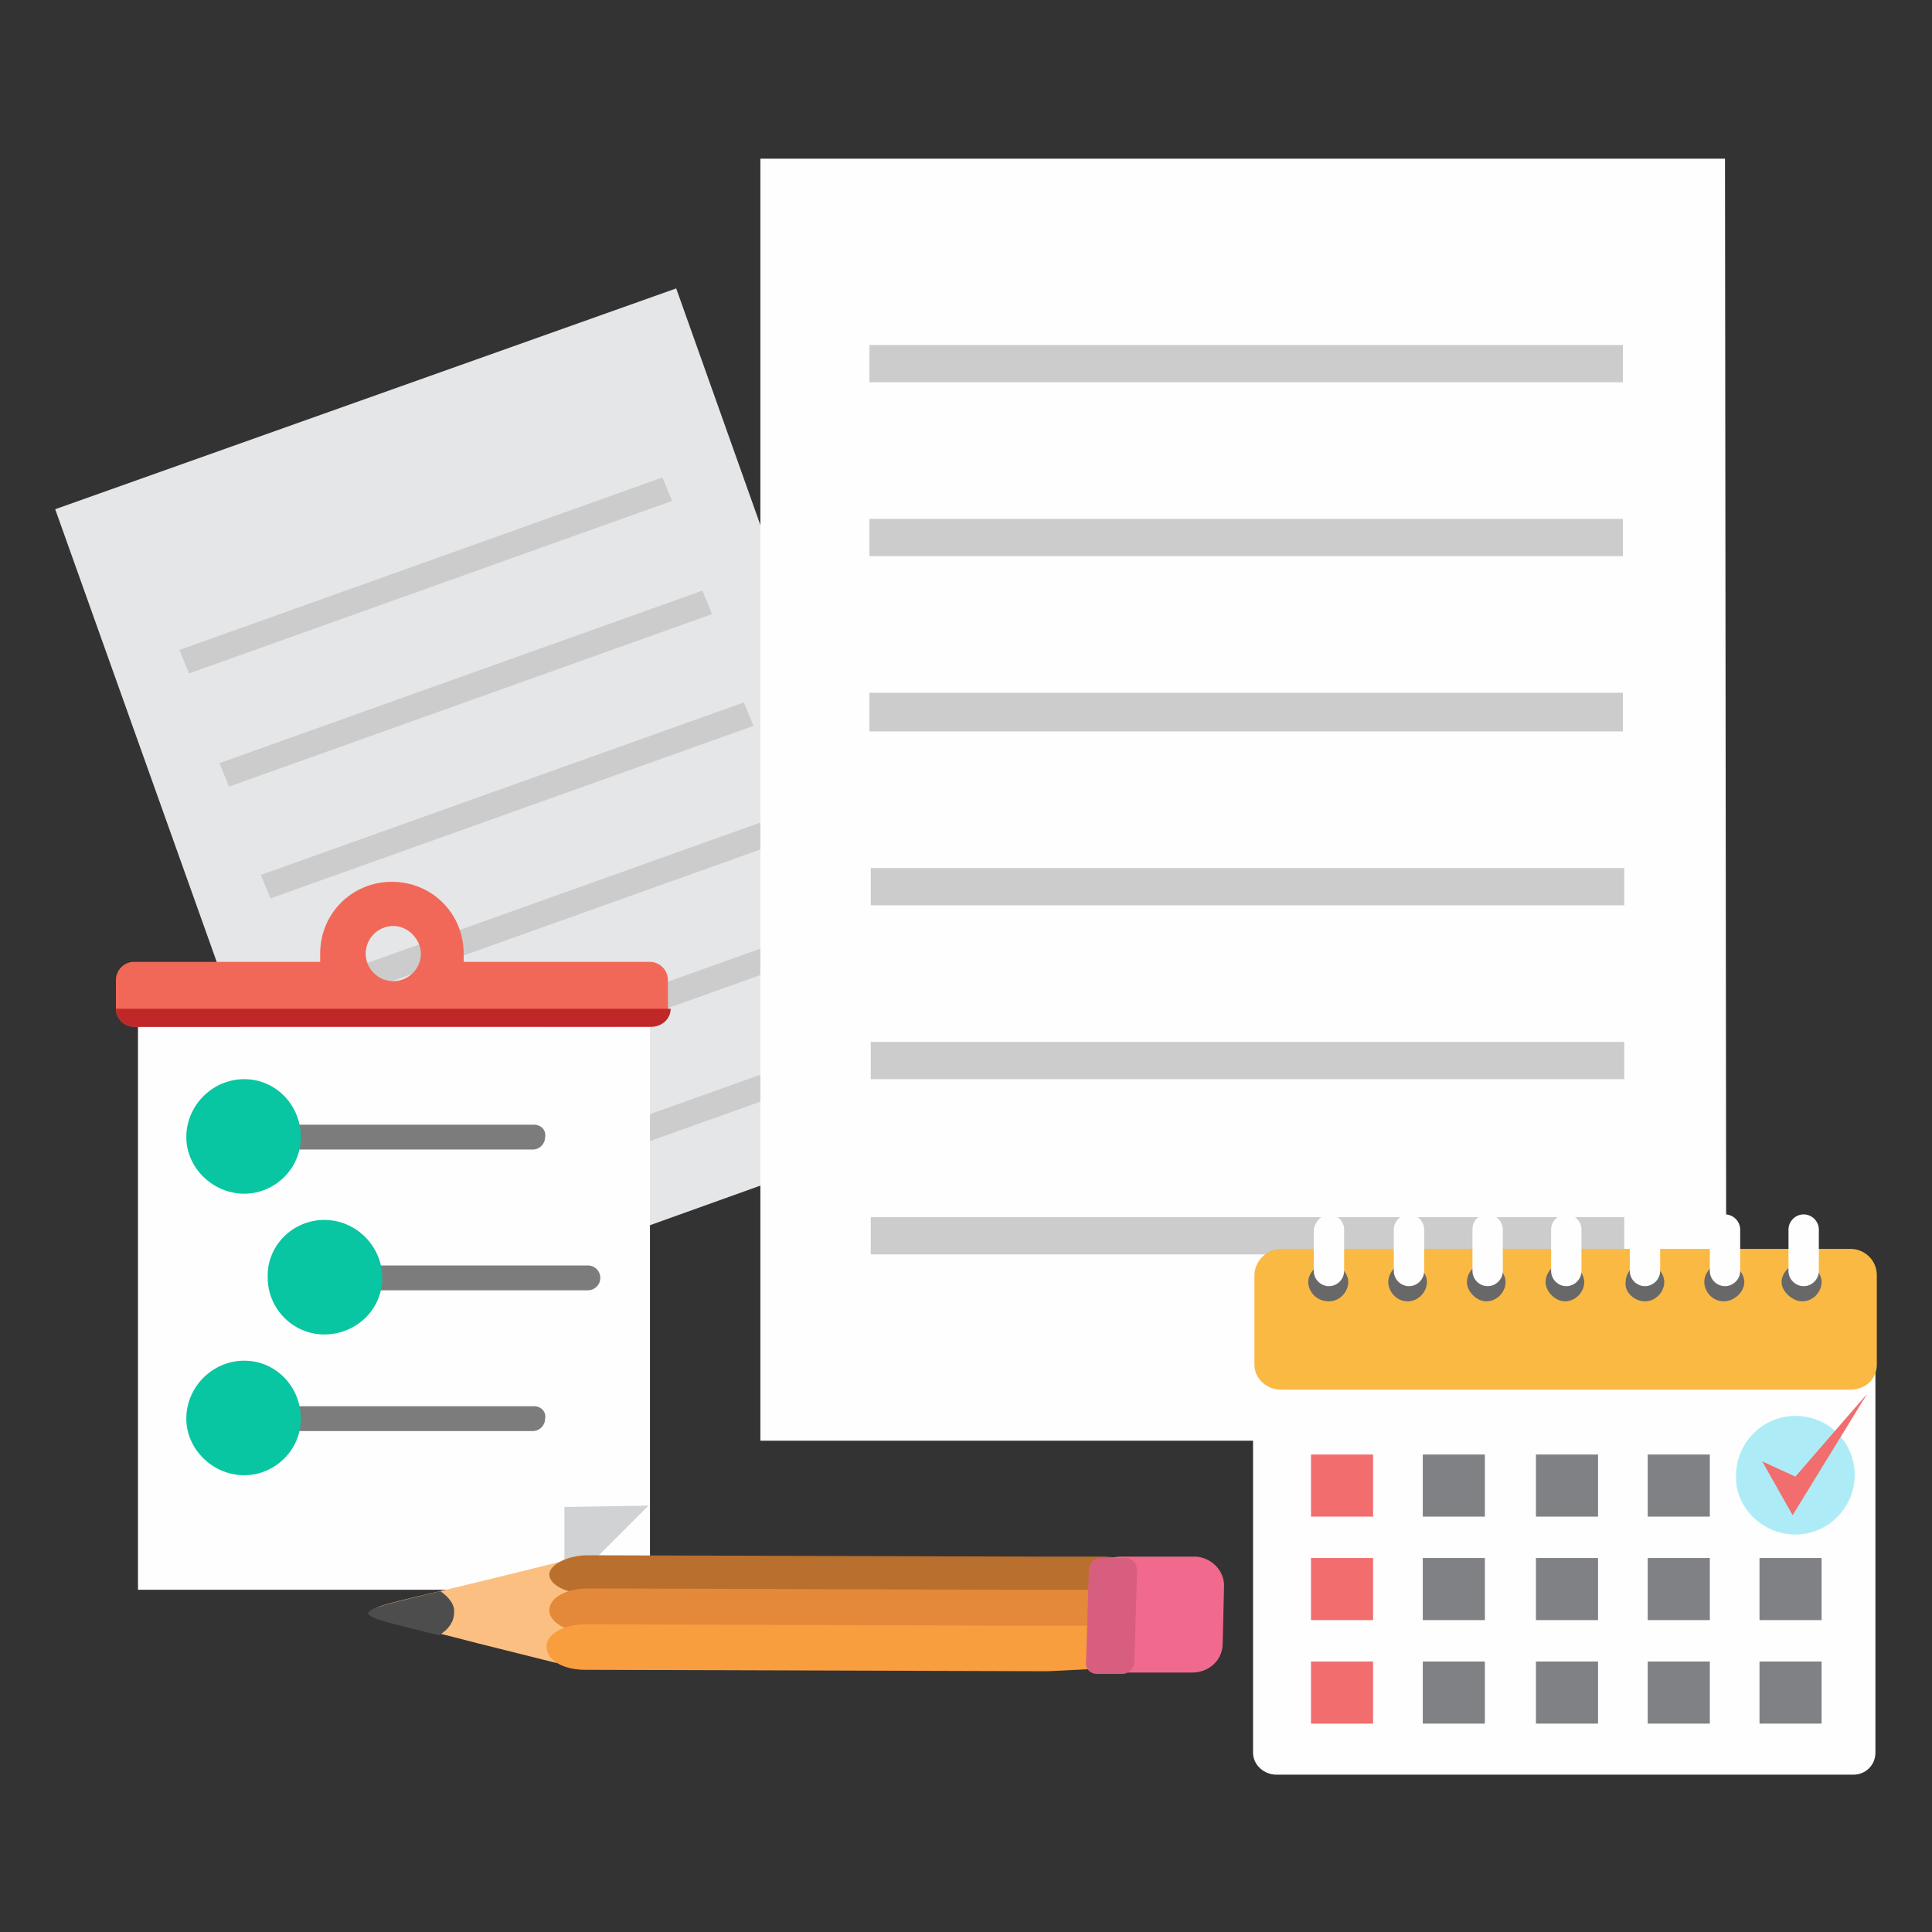 <?xml version="1.0" encoding="utf-8"?>
<!-- Generator: Adobe Illustrator 23.1.1, SVG Export Plug-In . SVG Version: 6.00 Build 0)  -->
<svg version="1.1" id="Layer_1" xmlns="http://www.w3.org/2000/svg" xmlns:xlink="http://www.w3.org/1999/xlink" x="0px" y="0px"
	 width="140px" height="140px" viewBox="0 0 140 140" style="enable-background:new 0 0 140 140;" xml:space="preserve">
<rect x="0" y="0" width="140" height="140" fill="#333333" stroke="none"/>
<style type="text/css">
	.st0{fill-rule:evenodd;clip-rule:evenodd;fill:#E5E6E7;}
	.st1{fill-rule:evenodd;clip-rule:evenodd;fill:#CCCCCC;}
	.st2{fill-rule:evenodd;clip-rule:evenodd;fill:#FEFEFE;}
	.st3{fill-rule:evenodd;clip-rule:evenodd;fill:#F16858;}
	.st4{fill-rule:evenodd;clip-rule:evenodd;fill:#C02729;}
	.st5{fill-rule:evenodd;clip-rule:evenodd;fill:#D0D2D4;}
	.st6{fill-rule:evenodd;clip-rule:evenodd;fill:#7C7C7C;}
	.st7{fill-rule:evenodd;clip-rule:evenodd;fill:#08C6A2;}
	.st8{fill-rule:evenodd;clip-rule:evenodd;fill:#FBC081;}
	.st9{fill-rule:evenodd;clip-rule:evenodd;fill:#4D4D4D;}
	.st10{fill-rule:evenodd;clip-rule:evenodd;fill:#B96F2D;}
	.st11{fill-rule:evenodd;clip-rule:evenodd;fill:#E4883A;}
	.st12{fill-rule:evenodd;clip-rule:evenodd;fill:#F99E3F;}
	.st13{fill-rule:evenodd;clip-rule:evenodd;fill:#F1698D;}
	.st14{fill-rule:evenodd;clip-rule:evenodd;fill:#D85E7F;}
	.st15{fill-rule:evenodd;clip-rule:evenodd;fill:#FAB943;}
	.st16{fill-rule:evenodd;clip-rule:evenodd;fill:#686868;}
	.st17{fill-rule:evenodd;clip-rule:evenodd;fill:#F26D6E;}
	.st18{fill-rule:evenodd;clip-rule:evenodd;fill:#808184;}
	.st19{fill-rule:evenodd;clip-rule:evenodd;fill:#ADECF7;}
</style>
<title>Artboard 23 copy 4</title>
<g id="Planning">
	<g>
		<polygon class="st0" points="49,20.9 49,20.9 70.2,80.5 25.3,96.6 4,36.9 		"/>
		<path class="st1" d="M18.9,63.4l35-12.5l0.7,1.7l-35,12.5L18.9,63.4z M13,47.1l35-12.5l0.7,1.7l-35,12.5L13,47.1z M15.9,55.3
			l35-12.5l0.7,1.7L16.6,57L15.9,55.3z M27.6,87.7l35-12.5l0.7,1.7l-35,12.5L27.6,87.7z M24.7,79.6l35-12.5l0.6,1.7l-35,12.5
			L24.7,79.6z M21.8,71.5l35-12.5l0.7,1.7l-35,12.5L21.8,71.5z"/>
		<polygon class="st2" points="125,11.5 125,11.5 125.1,104.4 55.1,104.4 55.1,11.5 		"/>
		<path class="st1" d="M63,50.2h54.6V53H63V50.2z M63,25h54.6v2.7H63V25z M63,37.6h54.6v2.7H63V37.6z M63.1,88.2h54.6v2.7H63.1V88.2
			z M63.1,75.5h54.6v2.7H63.1V75.5z M63.1,62.9h54.6v2.7H63.1V62.9z"/>
	</g>
	<g>
		<rect x="10" y="74.4" class="st2" width="37.1" height="40.8"/>
		<path class="st3" d="M47.2,74.4H28.5H9.7c-0.7,0-1.3-0.6-1.3-1.3V71c0-0.7,0.6-1.3,1.3-1.3h13.5c0-0.2,0-0.4,0-0.6
			c0-2.9,2.3-5.2,5.2-5.2s5.2,2.3,5.2,5.2c0,0.2,0,0.4,0,0.6h13.5c0.7,0,1.3,0.6,1.3,1.3v2C48.6,73.8,48,74.4,47.2,74.4L47.2,74.4z
			 M28.5,67.1c-1.1,0-2,0.9-2,2c0,1.1,0.9,2,2,2s2-0.9,2-2C30.5,68.1,29.6,67.1,28.5,67.1L28.5,67.1z"/>
		<path class="st4" d="M47.2,74.4H28.5H9.7c-0.7,0-1.3-0.6-1.3-1.3l0,0h40.2l0,0C48.6,73.8,48,74.4,47.2,74.4L47.2,74.4z"/>
		<polygon class="st5" points="40.9,115.2 47,109.1 40.9,109.2 		"/>
		<g>
			<path class="st6" d="M38.7,81.5H20.8c-0.5,0-0.9,0.4-0.9,0.9l0,0c0,0.5,0.4,0.9,0.9,0.9h17.8c0.5,0,0.9-0.4,0.9-0.9l0,0
				C39.6,81.9,39.2,81.5,38.7,81.5L38.7,81.5z"/>
			<path class="st6" d="M42.6,91.7H27.3c-0.5,0-0.9,0.4-0.9,0.9l0,0c0,0.5,0.4,0.9,0.9,0.9h15.3c0.5,0,0.9-0.4,0.9-0.9l0,0
				C43.5,92.1,43.1,91.7,42.6,91.7L42.6,91.7z"/>
			<path class="st7" d="M17.7,78.2c2.3,0,4.1,1.9,4.1,4.2c0,2.3-1.9,4.1-4.1,4.1c-2.3,0-4.2-1.9-4.2-4.1
				C13.5,80.1,15.4,78.2,17.7,78.2L17.7,78.2z"/>
			<path class="st6" d="M38.7,101.9H20.8c-0.5,0-0.9,0.4-0.9,0.9l0,0c0,0.5,0.4,0.9,0.9,0.9h17.8c0.5,0,0.9-0.4,0.9-0.9l0,0
				C39.6,102.3,39.2,101.9,38.7,101.9L38.7,101.9z"/>
			<path class="st7" d="M23.5,88.4c2.3,0,4.2,1.9,4.2,4.2c0,2.3-1.9,4.1-4.2,4.1c-2.3,0-4.1-1.9-4.1-4.1
				C19.3,90.3,21.2,88.4,23.5,88.4L23.5,88.4z"/>
			<path class="st7" d="M17.7,98.6c2.3,0,4.1,1.9,4.1,4.2c0,2.3-1.9,4.1-4.1,4.1c-2.3,0-4.2-1.9-4.2-4.1
				C13.5,100.5,15.4,98.6,17.7,98.6L17.7,98.6z"/>
		</g>
	</g>
	<g>
		<path class="st8" d="M34.7,119.1l5.6,1.4c4.4-2.5,4.9-4.9,0.2-7.3l-5.7,1.4C24.2,117.2,24.4,116.4,34.7,119.1L34.7,119.1z"/>
		<path class="st9" d="M31.9,115.3c-7,1.7-6.9,1.5-0.1,3.2c0.7-0.4,1.1-1,1.1-1.6C33,116.3,32.5,115.7,31.9,115.3L31.9,115.3z"/>
		<path class="st10" d="M76.2,115.6h-3.4l-30.2-0.1c-1.6,0-2.8-0.7-2.8-1.4l0,0c0-0.7,1.3-1.4,2.8-1.4l33.6,0.1c0.2,0,0.2,0,0.3,0
			H80c1.3,0,2.4,0.6,2.4,1.2l-0.1,1.6L76.2,115.6z"/>
		<path class="st11" d="M76.2,115.2h-3.4l-30.2-0.1c-1.6,0-2.8,0.7-2.8,1.6l0,0c0,0.8,1.2,1.6,2.8,1.6l30.2,0.1h3.4h6.2l0.1-3.2
			H76.2z"/>
		<path class="st12" d="M76,121.1h-1.3l-32.3-0.1c-1.6,0-2.8-0.7-2.8-1.7l0,0c0-0.9,1.3-1.6,2.8-1.6l30.2,0.1H76h6.2l-0.1,1.8
			c0,0.7-0.9,1.2-2.1,1.3L76,121.1z"/>
		<path class="st13" d="M88.7,114.9l-0.1,4.2c0,1.2-1,2.1-2.2,2.1H81c-1.2,0-2.1-0.9-2.1-2.1l0.1-4.2c0-1.2,1-2.1,2.2-2.1h5.5
			C87.8,112.9,88.7,113.8,88.7,114.9L88.7,114.9z"/>
		<path class="st14" d="M82.4,113.8l-0.2,6.6c0,0.5-0.4,0.9-0.9,0.9h-1.8c-0.5,0-0.9-0.4-0.8-0.9l0.2-6.6c0-0.5,0.4-0.9,0.9-0.9h1.8
			C82,112.9,82.4,113.3,82.4,113.8L82.4,113.8z"/>
	</g>
	<g>
		<path class="st2" d="M92.5,97.7h41.8c0.9,0,1.6,0.7,1.6,1.6V127c0,0.9-0.7,1.6-1.6,1.6H92.5c-0.9,0-1.7-0.7-1.7-1.6V99.2
			C90.9,98.4,91.7,97.7,92.5,97.7L92.5,97.7z"/>
		<path class="st15" d="M92.8,90.5h41.3c1,0,1.9,0.8,1.9,1.9v6.5c0,1-0.8,1.8-1.9,1.8H92.8c-1,0-1.9-0.8-1.9-1.8v-6.5
			C90.9,91.4,91.8,90.5,92.8,90.5L92.8,90.5z"/>
		<g>
			<path class="st16" d="M96.3,94.3c0.8,0,1.4-0.7,1.4-1.4c0-0.7-0.7-1.4-1.4-1.4c-0.8,0-1.5,0.7-1.5,1.4
				C94.8,93.6,95.4,94.3,96.3,94.3L96.3,94.3z"/>
			<path class="st16" d="M102,94.3c0.8,0,1.4-0.7,1.4-1.4c0-0.7-0.7-1.4-1.4-1.4c-0.8,0-1.4,0.7-1.4,1.4
				C100.6,93.6,101.2,94.3,102,94.3L102,94.3z"/>
			<path class="st16" d="M107.7,94.3c0.8,0,1.4-0.7,1.4-1.4c0-0.7-0.7-1.4-1.4-1.4c-0.8,0-1.4,0.7-1.4,1.4
				C106.3,93.6,107,94.3,107.7,94.3L107.7,94.3z"/>
			<path class="st16" d="M113.4,94.3c0.8,0,1.4-0.7,1.4-1.4c0-0.7-0.7-1.4-1.4-1.4c-0.8,0-1.4,0.7-1.4,1.4
				C112,93.6,112.7,94.3,113.4,94.3L113.4,94.3z"/>
			<path class="st16" d="M119.2,94.3c0.8,0,1.4-0.7,1.4-1.4c0-0.7-0.7-1.4-1.4-1.4c-0.8,0-1.4,0.7-1.4,1.4
				C117.7,93.6,118.4,94.3,119.2,94.3L119.2,94.3z"/>
			<path class="st16" d="M124.9,94.3c0.8,0,1.5-0.7,1.5-1.4c0-0.7-0.7-1.4-1.5-1.4s-1.4,0.7-1.4,1.4
				C123.5,93.6,124.1,94.3,124.9,94.3L124.9,94.3z"/>
			<path class="st16" d="M130.6,94.3c0.8,0,1.4-0.7,1.4-1.4c0-0.7-0.7-1.4-1.4-1.4c-0.8,0-1.5,0.7-1.5,1.4
				C129.1,93.6,129.9,94.3,130.6,94.3L130.6,94.3z"/>
		</g>
		<g>
			<path class="st2" d="M96.3,88L96.3,88c0.6,0,1.1,0.5,1.1,1.1v3c0,0.6-0.5,1.1-1.1,1.1l0,0c-0.6,0-1.1-0.5-1.1-1.1v-3
				C95.3,88.5,95.8,88,96.3,88L96.3,88z"/>
			<path class="st2" d="M102.1,88L102.1,88c0.6,0,1.1,0.5,1.1,1.1v3c0,0.6-0.5,1.1-1.1,1.1l0,0c-0.6,0-1.1-0.5-1.1-1.1v-3
				C101,88.5,101.5,88,102.1,88L102.1,88z"/>
			<path class="st2" d="M107.8,88L107.8,88c0.6,0,1.1,0.5,1.1,1.1v3c0,0.6-0.5,1.1-1.1,1.1l0,0c-0.6,0-1.1-0.5-1.1-1.1v-3
				C106.7,88.5,107.1,88,107.8,88L107.8,88z"/>
			<path class="st2" d="M113.5,88L113.5,88c0.6,0,1.1,0.5,1.1,1.1v3c0,0.6-0.5,1.1-1.1,1.1l0,0c-0.6,0-1.1-0.5-1.1-1.1v-3
				C112.4,88.5,112.9,88,113.5,88L113.5,88z"/>
			<path class="st2" d="M119.2,88L119.2,88c0.6,0,1.1,0.5,1.1,1.1v3c0,0.6-0.5,1.1-1.1,1.1l0,0c-0.6,0-1.1-0.5-1.1-1.1v-3
				C118.2,88.5,118.7,88,119.2,88L119.2,88z"/>
			<path class="st2" d="M125,88L125,88c0.6,0,1.1,0.5,1.1,1.1v3c0,0.6-0.5,1.1-1.1,1.1l0,0c-0.6,0-1.1-0.5-1.1-1.1v-3
				C123.9,88.5,124.4,88,125,88L125,88z"/>
			<path class="st2" d="M130.7,88L130.7,88c0.6,0,1.1,0.5,1.1,1.1v3c0,0.6-0.5,1.1-1.1,1.1l0,0c-0.6,0-1.1-0.5-1.1-1.1v-3
				C129.6,88.5,130.1,88,130.7,88L130.7,88z"/>
		</g>
		<g>
			<rect x="95" y="105.4" class="st17" width="4.5" height="4.5"/>
			<rect x="95" y="112.9" class="st17" width="4.5" height="4.5"/>
			<rect x="103.1" y="105.4" class="st18" width="4.5" height="4.5"/>
			<rect x="103.1" y="112.9" class="st18" width="4.5" height="4.5"/>
			<rect x="111.3" y="105.4" class="st18" width="4.5" height="4.5"/>
			<rect x="111.3" y="112.9" class="st18" width="4.5" height="4.5"/>
			<rect x="119.4" y="105.4" class="st18" width="4.5" height="4.5"/>
			<rect x="119.4" y="112.9" class="st18" width="4.5" height="4.5"/>
			<rect x="127.5" y="112.9" class="st18" width="4.5" height="4.5"/>
			<rect x="95" y="120.4" class="st17" width="4.5" height="4.5"/>
			<rect x="103.1" y="120.4" class="st18" width="4.5" height="4.5"/>
			<rect x="111.3" y="120.4" class="st18" width="4.5" height="4.5"/>
			<rect x="119.4" y="120.4" class="st18" width="4.5" height="4.5"/>
			<rect x="127.5" y="120.4" class="st18" width="4.5" height="4.5"/>
			<path class="st19" d="M130.1,111.2c2.4,0,4.3-2,4.3-4.3c0-2.4-1.9-4.3-4.3-4.3c-2.4,0-4.3,2-4.3,4.3
				C125.7,109.2,127.7,111.2,130.1,111.2L130.1,111.2z"/>
			<polygon class="st17" points="127.7,105.9 129.9,109.8 135.3,101 130.1,107 			"/>
		</g>
	</g>
</g>
</svg>
